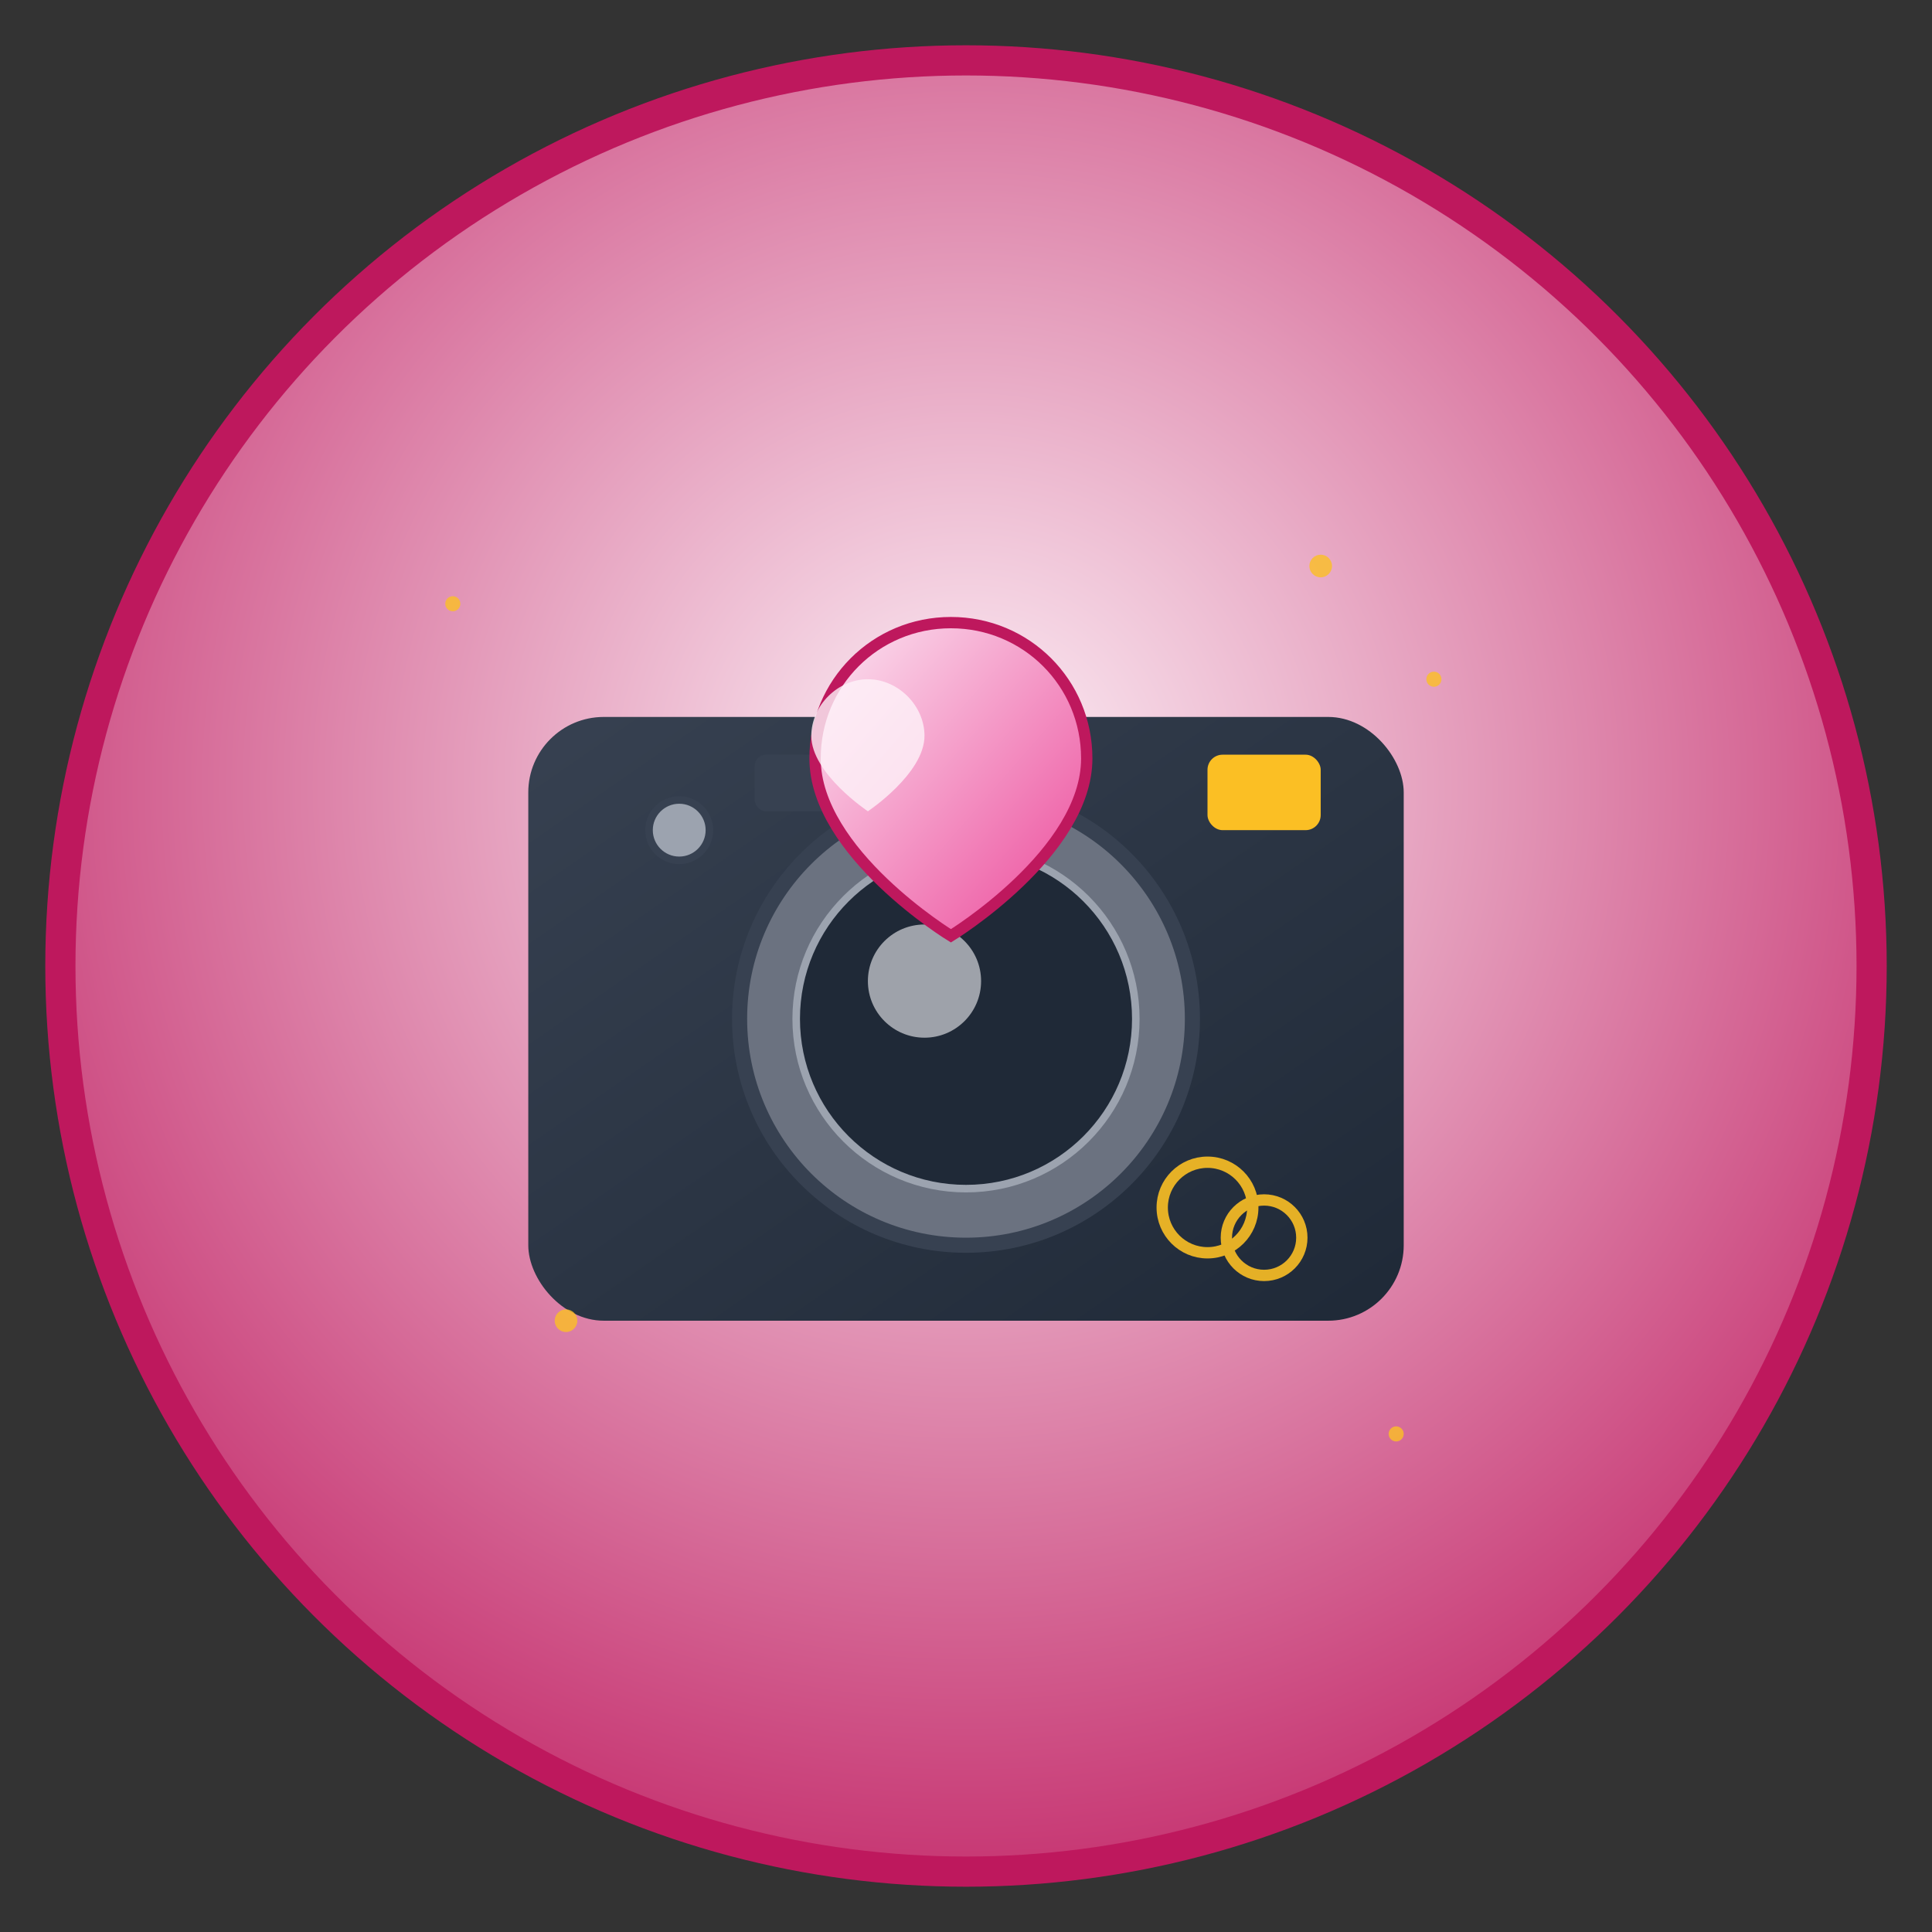 <svg xmlns="http://www.w3.org/2000/svg" viewBox="0 0 512 512" width="512" height="512">
  <rect x="0" y="0" width="512" height="512" fill="#333333" stroke="none"/>
  <!-- Background gradient -->
  <defs>
    <radialGradient id="bg" cx="50%" cy="40%" r="70%">
      <stop offset="0%" style="stop-color:#fdf2f8"/>
      <stop offset="100%" style="stop-color:#be185d"/>
    </radialGradient>
    <linearGradient id="camera" x1="0%" y1="0%" x2="100%" y2="100%">
      <stop offset="0%" style="stop-color:#374151"/>
      <stop offset="100%" style="stop-color:#1f2937"/>
    </linearGradient>
    <linearGradient id="heart" x1="0%" y1="0%" x2="100%" y2="100%">
      <stop offset="0%" style="stop-color:#fce7f3"/>
      <stop offset="100%" style="stop-color:#ec4899"/>
    </linearGradient>
  </defs>
  
  <!-- Background circle -->
  <circle cx="256" cy="256" r="240" fill="url(#bg)" stroke="#be185d" stroke-width="8"/>
  
  <!-- Camera body -->
  <rect x="140" y="190" width="232" height="160" rx="20" fill="url(#camera)"/>
  
  <!-- Camera lens outer ring -->
  <circle cx="256" cy="270" r="60" fill="#6b7280" stroke="#374151" stroke-width="4"/>
  
  <!-- Camera lens -->
  <circle cx="256" cy="270" r="45" fill="#1f2937" stroke="#9ca3af" stroke-width="2"/>
  
  <!-- Camera lens reflection -->
  <circle cx="245" cy="260" r="15" fill="#f3f4f6" opacity="0.6"/>
  
  <!-- Camera flash -->
  <rect x="320" y="200" width="30" height="20" rx="4" fill="#fbbf24"/>
  
  <!-- Camera viewfinder -->
  <rect x="200" y="200" width="40" height="15" rx="3" fill="#374151"/>
  
  <!-- Wedding heart overlay -->
  <g transform="translate(180, 140)">
    <path d="M72 25c-20 0-36 16-36 36 0 25 36 47 36 47s36-22 36-47c0-20-16-36-36-36z" 
          fill="url(#heart)" stroke="#be185d" stroke-width="3"/>
    <path d="M50 40c-8 0-15 7-15 15 0 10 15 20 15 20s15-10 15-20c0-8-7-15-15-15z" 
          fill="#fdf2f8" opacity="0.8"/>
  </g>
  
  <!-- Camera button -->
  <circle cx="180" cy="220" r="8" fill="#9ca3af" stroke="#374151" stroke-width="2"/>
  
  <!-- Sparkle effects -->
  <g fill="#fbbf24" opacity="0.8">
    <circle cx="350" cy="150" r="3"/>
    <circle cx="380" cy="180" r="2"/>
    <circle cx="120" cy="160" r="2"/>
    <circle cx="150" cy="350" r="3"/>
    <circle cx="370" cy="380" r="2"/>
  </g>
  
  <!-- Wedding rings -->
  <g transform="translate(320, 320)" opacity="0.9">
    <circle cx="0" cy="0" r="12" fill="none" stroke="#fbbf24" stroke-width="3"/>
    <circle cx="15" cy="8" r="10" fill="none" stroke="#fbbf24" stroke-width="3"/>
  </g>
</svg>